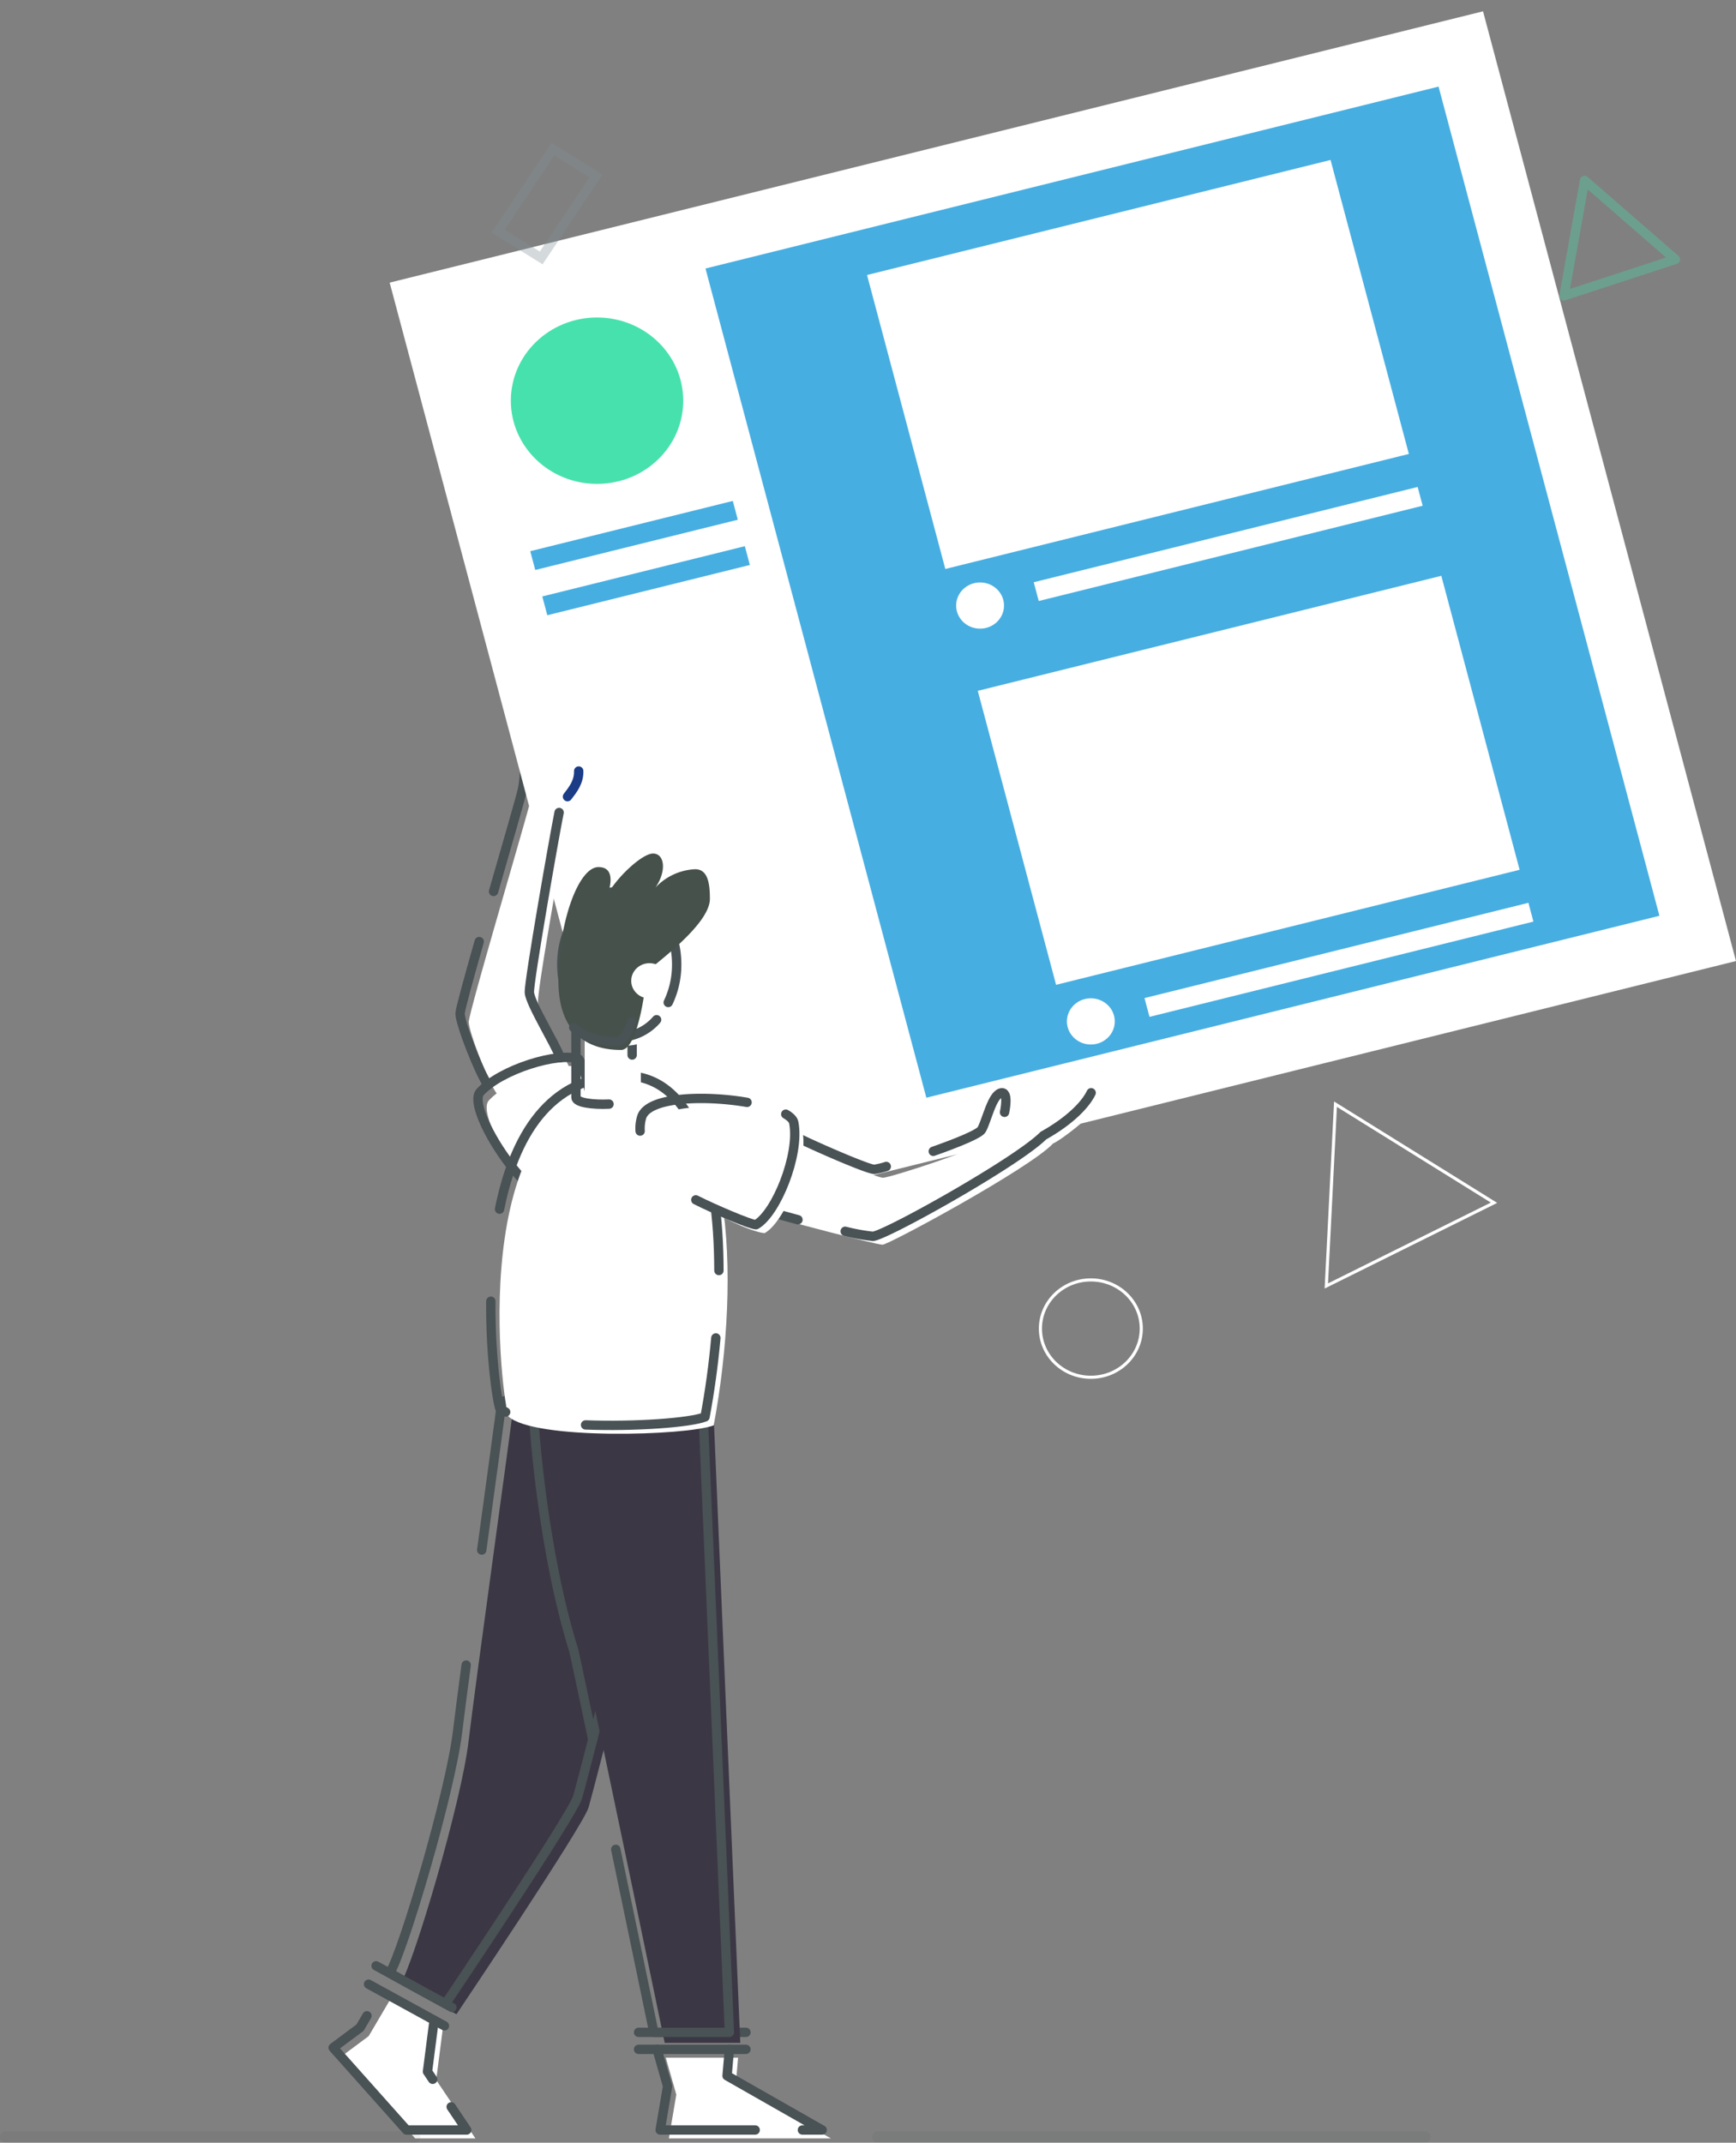 <svg xmlns="http://www.w3.org/2000/svg" width="556.786" height="687.21" viewBox="0 0 556.786 687.21">
  <rect x="0" y="0" width="556.786" height="687.21" fill="#808080" stroke="none"/>
  <g id="About_Us_Illustration" data-name="About Us Illustration" transform="translate(-171.155 -1275.18)">
    <g id="Group_525" data-name="Group 525" transform="translate(2430.192 1008.211)">
      <path id="Path_718" data-name="Path 718" d="M358.589,790.072c-.594,5.589-11.832,86.189-14.155,105.722s-17.418,70.484-21.73,77.529c4.5,2.721,17.859,9.893,17.859,9.893s40.7-60.523,42.358-66.287,8.737-33.623,8.737-33.623l-9.732-98.629Z" transform="translate(-2453.202 -70.249)" fill="#3b3744"/>
      <path id="Path_720" data-name="Path 720" d="M362.884,581.84c-2.738-3.721-8.949-19.743-8.949-22.9s18.886-66.592,20.043-71.986,1.156-20.647,0-25.669c.506-1.87,1.837-2.478,2.187-1.329.914.714,6.114,3.723,6.114,3.723s12.17,16.189,9.453,19.831a59.109,59.109,0,0,0-5.821,9.22c-.654,4.08-10.254,56.644-9.751,60.012s10.153,20.366,10.4,21.58C384.452,575.336,364.11,583.1,362.884,581.84Z" transform="translate(-2462.624 35.8)" fill="#fff"/>
      <path id="Path_721" data-name="Path 721" d="M365.317,515.77c4.476-15.545,8.769-30.337,9.3-32.821,1.156-5.394,1.156-20.647,0-25.669.506-1.87,1.837-2.478,2.187-1.329" transform="translate(-2466.058 37.104)" fill="none" stroke="#495254" stroke-linecap="round" stroke-linejoin="round" stroke-width="3"/>
      <path id="Path_722" data-name="Path 722" d="M358.884,614.822c-2.738-3.721-8.949-19.743-8.949-22.9,0-1.2,2.709-11.043,6.139-23.1" transform="translate(-2461.417 0.122)" fill="none" stroke="#495254" stroke-linecap="round" stroke-linejoin="round" stroke-width="3"/>
      <path id="Path_1487" data-name="Path 1487" d="M0,0,341.291,2.872l2.563,295.2L2.563,295.2Z" transform="translate(-2121.777 364.867) rotate(-14.418)" fill="#47aee1" stroke="#fff" stroke-width="20"/>
      <path id="Path_1488" data-name="Path 1488" d="M0,0,89.054.75l2.563,295.2L2.563,295.2Z" transform="translate(-2121.777 364.867) rotate(-14.418)" fill="#fff"/>
      <ellipse id="Ellipse_22" data-name="Ellipse 22" cx="27.646" cy="26.684" rx="27.646" ry="26.684" transform="translate(-2095.195 368.793)" fill="#47e1ae"/>
      <path id="Path_1489" data-name="Path 1489" d="M0,0,66.931.563,66.985,6.8.054,6.233Z" transform="translate(-2088.971 443.747) rotate(-14.418)" fill="#47aee1"/>
      <path id="Path_1490" data-name="Path 1490" d="M0,0,66.931.563,66.985,6.8.054,6.233Z" transform="translate(-2085.105 458.259) rotate(-14.418)" fill="#47aee1"/>
      <ellipse id="Ellipse_23" data-name="Ellipse 23" cx="7.678" cy="7.411" rx="7.678" ry="7.411" transform="translate(-1952.375 453.771)" fill="#fff"/>
      <path id="Path_1491" data-name="Path 1491" d="M0,0,126.865,1.068l.054,6.233L.054,6.233Z" transform="translate(-1927.488 453.701) rotate(-14.418)" fill="#fff"/>
      <path id="Path_1492" data-name="Path 1492" d="M0,0,153.175,1.289l.847,97.567L.847,97.567Z" transform="translate(-1980.96 355.164) rotate(-14.418)" fill="#fff"/>
      <ellipse id="Ellipse_24" data-name="Ellipse 24" cx="7.678" cy="7.411" rx="7.678" ry="7.411" transform="translate(-1916.849 587.139)" fill="#fff"/>
      <path id="Path_1493" data-name="Path 1493" d="M0,0,126.865,1.068l.054,6.233L.054,6.233Z" transform="translate(-1891.963 587.069) rotate(-14.418)" fill="#fff"/>
      <path id="Path_1494" data-name="Path 1494" d="M0,0,153.175,1.289l.847,97.567L.847,97.567Z" transform="translate(-1945.435 488.532) rotate(-14.418)" fill="#fff"/>
      <path id="Path_723" data-name="Path 723" d="M311.124,1072.306,304.247,1084l-8.608,6.406,23.53,26.4h19.312L325.9,1098.071l2.122-16.485" transform="translate(-2445.038 -164.014)" fill="#fff"/>
      <path id="Path_724" data-name="Path 724" d="M444.414,1099.947l3.382,11.823-2.384,14.044h51.956l-30.5-17.377.743-8.49" transform="translate(-2489.92 -173.025)" fill="#fff"/>
      <path id="Path_725" data-name="Path 725" d="M342.171,869.595c-1.22,9.158-2.21,16.758-2.738,21.2-2.323,19.534-17.418,70.484-21.73,77.529,4.5,2.722,17.859,9.893,17.859,9.893s40.7-60.523,42.358-66.287,8.737-33.623,8.737-33.623l-9.733-98.63-23.336,5.4c-.3,2.795-3.256,24.342-6.429,47.632" transform="translate(-2451.694 -68.618)" fill="none" stroke="#495254" stroke-linecap="round" stroke-linejoin="round" stroke-width="3"/>
      <line id="Line_15" data-name="Line 15" x2="34.436" transform="translate(-2054.228 918.773)" fill="none" stroke="#495254" stroke-linecap="round" stroke-linejoin="round" stroke-width="3"/>
      <line id="Line_16" data-name="Line 16" x2="34.436" transform="translate(-2054.228 924.226)" fill="none" stroke="#495254" stroke-linecap="round" stroke-linejoin="round" stroke-width="3"/>
      <path id="Path_726" data-name="Path 726" d="M496.732,1121.814h6.337l-30.5-17.377.742-8.49" transform="translate(-2498.413 -171.721)" fill="none" stroke="#495254" stroke-linecap="round" stroke-linejoin="round" stroke-width="3"/>
      <path id="Path_727" data-name="Path 727" d="M440.414,1095.947l3.382,11.823-2.384,14.044h30.473" transform="translate(-2488.713 -171.721)" fill="none" stroke="#495254" stroke-linecap="round" stroke-linejoin="round" stroke-width="3"/>
      <line id="Line_17" data-name="Line 17" x2="24.327" y2="13.357" transform="translate(-2138.412 897.439)" fill="none" stroke="#495254" stroke-linecap="round" stroke-linejoin="round" stroke-width="3"/>
      <line id="Line_18" data-name="Line 18" x2="24.327" y2="13.357" transform="translate(-2140.825 903.334)" fill="none" stroke="#495254" stroke-linecap="round" stroke-linejoin="round" stroke-width="3"/>
      <path id="Path_728" data-name="Path 728" d="M336.642,1101.038l-1.665-2.479,2.122-16.485" transform="translate(-2456.906 -167.199)" fill="none" stroke="#495254" stroke-linecap="round" stroke-linejoin="round" stroke-width="3"/>
      <path id="Path_729" data-name="Path 729" d="M302.5,1079.984l-2.248,3.823-8.608,6.405,23.53,26.4h19.312l-4.987-7.426" transform="translate(-2443.832 -166.517)" fill="none" stroke="#495254" stroke-linecap="round" stroke-linejoin="round" stroke-width="3"/>
      <path id="Path_730" data-name="Path 730" d="M388.833,796.03c0,3.4,2.9,43.432,12.846,75.145,6.568,30.294,25.631,122.287,25.631,122.287h24.232l-8.723-205.5Z" transform="translate(-2473.153 -71.318)" fill="#3b3744"/>
      <path id="Path_731" data-name="Path 731" d="M410.1,929.772c6.345,30.381,12.211,58.689,12.211,58.689h24.232l-8.723-205.5-53.985,8.072c0,3.4,2.9,43.432,12.846,75.145,1.492,6.882,3.629,16.949,6.041,28.4" transform="translate(-2471.644 -69.688)" fill="none" stroke="#495254" stroke-linecap="round" stroke-linejoin="round" stroke-width="3"/>
      <path id="Path_732" data-name="Path 732" d="M503.666,658.372c5.6,2.863,23.364,10.62,25.506,10.62s32.8-9.774,34.445-12.761,3.3-10.941,6.1-11.736,1.226,6.2,1.226,6.2c1.659-.526,27.9-7.124,27.78-6.992.677,3.628-13.5,13.907-14.982,14.273-7.3,7.9-52.738,32.476-54.716,32.486s-32.672-8.07-34.607-8.776C494.8,678.953,501.007,660.322,503.666,658.372Z" transform="translate(-2505.004 -24.293)" fill="#fff"/>
      <path id="Path_733" data-name="Path 733" d="M399.272,495.9c1.749-2.264,3.694-4.707,3.6-8.218" transform="translate(-2476.302 26.569)" fill="none" stroke="#1b3c87" stroke-linecap="round" stroke-linejoin="round" stroke-width="3"/>
      <path id="Path_734" data-name="Path 734" d="M391.668,586.046c-1.415-4.1-9.686-17.418-9.9-20.908-.207-3.35,8.042-50.468,9.538-57.732" transform="translate(-2471.02 20.14)" fill="none" stroke="#495254" stroke-linecap="round" stroke-linejoin="round" stroke-width="3"/>
      <path id="Path_735" data-name="Path 735" d="M389.508,673.91c-9.654,4.02-31.43-29.464-26.69-34.8,6.621-7.344,25.265-13,31.657-10.622C397.7,632.745,405.937,667.071,389.508,673.91Z" transform="translate(-2465.103 -19.153)" fill="#fff"/>
      <path id="Path_736" data-name="Path 736" d="M385.508,669.91c-9.654,4.02-31.43-29.464-26.69-34.8,6.621-7.345,25.265-13,31.657-10.622C393.7,628.745,401.937,663.071,385.508,669.91Z" transform="translate(-2463.897 -17.849)" fill="none" stroke="#495254" stroke-linecap="round" stroke-linejoin="round" stroke-width="3"/>
      <path id="Path_737" data-name="Path 737" d="M526.817,685.21a64.906,64.906,0,0,0,8.842,1.609c3.626,0,46.146-23.7,54.717-32.292,8.24-4.613,13.43-9.772,15.327-13.742" transform="translate(-2514.779 -23.341)" fill="none" stroke="#495254" stroke-linecap="round" stroke-linejoin="round" stroke-width="3"/>
      <path id="Path_738" data-name="Path 738" d="M491.933,697.248c1.509.553,5.011,1.551,9.213,2.658" transform="translate(-2504.255 -41.747)" fill="none" stroke="#495254" stroke-linecap="round" stroke-linejoin="round" stroke-width="3"/>
      <path id="Path_739" data-name="Path 739" d="M567.27,659.559c7.6-2.679,14.759-5.574,15.532-6.975,1.648-2.987,3.3-10.94,6.1-11.736s1.226,6.2,1.226,6.2" transform="translate(-2526.982 -23.341)" fill="none" stroke="#495254" stroke-linecap="round" stroke-linejoin="round" stroke-width="3"/>
      <path id="Path_740" data-name="Path 740" d="M503.662,661.466c5.6,2.863,23.364,10.62,25.506,10.62a25.52,25.52,0,0,0,3.838-.923" transform="translate(-2507.793 -30.083)" fill="none" stroke="#495254" stroke-linecap="round" stroke-linejoin="round" stroke-width="3"/>
      <path id="Path_741" data-name="Path 741" d="M411.015,636.66c32.184,0,34.659,61.648,25.747,109.436-8.665,3.346-57.683,4.779-65.853-2.867C367.938,732.716,357.376,636.664,411.015,636.66Z" transform="translate(-2466.888 -21.996)" fill="#fff"/>
      <path id="Path_742" data-name="Path 742" d="M368.066,675.457c4.555-22.766,15.662-42.8,40.155-42.8,22.041,0,30.149,28.913,30.207,62.488" transform="translate(-2466.887 -20.692)" fill="none" stroke="#495254" stroke-linecap="round" stroke-linejoin="round" stroke-width="3"/>
      <path id="Path_743" data-name="Path 743" d="M368.818,775.5a8.419,8.419,0,0,1-1.909-1.287c-1.03-3.647-2.975-17.589-2.835-34.244" transform="translate(-2465.68 -55.673)" fill="none" stroke="#495254" stroke-linecap="round" stroke-linejoin="round" stroke-width="3"/>
      <path id="Path_744" data-name="Path 744" d="M449.368,757.441c-.767,8.6-1.957,17.168-3.48,25.333-4.858,1.876-22.4,3.15-38.309,2.561" transform="translate(-2478.808 -61.37)" fill="none" stroke="#495254" stroke-linecap="round" stroke-linejoin="round" stroke-width="3"/>
      <path id="Path_745" data-name="Path 745" d="M437.093,653.556c3.012-10.5,47.326-5.726,48.811,1.682,1.98,10.275-5.694,29.151-12.131,32.735C467.832,687.734,431.968,671.433,437.093,653.556Z" transform="translate(-2487.56 -25.52)" fill="#fff"/>
      <path id="Path_746" data-name="Path 746" d="M487.061,650.944c1.459.847,2.377,1.767,2.571,2.73,1.98,10.275-5.694,29.151-12.131,32.735-1.9-.076-13.608-5.091-19.293-7.968" transform="translate(-2494.081 -26.652)" fill="none" stroke="#495254" stroke-linecap="round" stroke-linejoin="round" stroke-width="3"/>
      <path id="Path_747" data-name="Path 747" d="M432.622,653.94a12.766,12.766,0,0,1,.471-4.384c1.9-6.617,20.179-7.169,33.825-4.822" transform="translate(-2486.354 -24.216)" fill="none" stroke="#495254" stroke-linecap="round" stroke-linejoin="round" stroke-width="3"/>
      <path id="Path_748" data-name="Path 748" d="M425.187,635.06c0,2.74-18.019,3.091-18.019,0V610.391h18.019Z" transform="translate(-2478.683 -13.432)" fill="#fff"/>
      <path id="Path_749" data-name="Path 749" d="M428.971,631.218v7.936" transform="translate(-2485.261 -20.222)" fill="none"/>
      <path id="Path_750" data-name="Path 750" d="M413.776,633.2c-4.969.241-10.608-.411-10.608-2.14V606.391h18.019v11.076" transform="translate(-2477.477 -12.128)" fill="none" stroke="#495254" stroke-linecap="round" stroke-linejoin="round" stroke-width="3"/>
      <ellipse id="Ellipse_25" data-name="Ellipse 25" cx="18.424" cy="23.384" rx="18.424" ry="23.384" transform="translate(-2076.757 555.57)" fill="#fff"/>
      <path id="Path_751" data-name="Path 751" d="M427.072,586.127a16.283,16.283,0,0,1-11.986,5.625c-10.175,0-18.424-10.47-18.424-23.385s8.249-23.384,18.424-23.384,18.423,10.469,18.423,23.384a28.108,28.108,0,0,1-2.714,12.224" transform="translate(-2475.514 7.89)" fill="none" stroke="#495254" stroke-linecap="round" stroke-linejoin="round" stroke-width="3"/>
      <path id="Path_752" data-name="Path 752" d="M395.1,567.732c0-18.625,6.407-36.449,12.856-36.449s2.9,8.836,2.9,8.836c2.683-5.179,10.969-13.177,14.6-13.177s4.5,5.408.789,10.892a18.649,18.649,0,0,1,12.705-5.865c4.183,0,4.735,4.8,4.735,9.521,0,8.354-18.151,21.175-20.2,23.383-.158,2.743-2.526,25.06-8.286,25.06S395.1,588.567,395.1,567.732Z" transform="translate(-2475.042 13.772)" fill="#46514b"/>
      <path id="Path_753" data-name="Path 753" d="M420.749,606.987c-1.233,3.641-2.827,6.344-4.832,6.344-3.241,0-9.193-.432-13.782-4.519" transform="translate(-2477.165 -12.323)" fill="none" stroke="#495254" stroke-linecap="round" stroke-linejoin="round" stroke-width="3"/>
      <ellipse id="Ellipse_26" data-name="Ellipse 26" cx="5.86" cy="5.656" rx="5.86" ry="5.656" transform="translate(-2056.589 575.877)" fill="#fff"/>
      <path id="Path_759" data-name="Path 759" d="M38.572,0H0L19.286,32.241Z" transform="translate(-1750.816 324.854) rotate(41)" fill="none" stroke="rgba(71,225,174,0.32)" stroke-linecap="round" stroke-linejoin="round" stroke-width="3"/>
      <path id="Path_1495" data-name="Path 1495" d="M.513.26,16.77,0l-.513,31.59L0,31.851Z" transform="matrix(0.841, 0.542, -0.542, 0.841, -2082.003, 314.318)" fill="none" stroke="rgba(131,144,151,0.34)" stroke-linecap="round" stroke-width="3"/>
      <ellipse id="Ellipse_27" data-name="Ellipse 27" cx="16.175" cy="15.611" rx="16.175" ry="15.611" transform="translate(-1925.346 677.461)" fill="none" stroke="#fff" stroke-linecap="round" stroke-linejoin="round" stroke-width="1"/>
      <path id="Path_760" data-name="Path 760" d="M951.129,635.145l-2.941,58.3,53.783-26.692Z" transform="translate(-2781.835 -14.045)" fill="none" stroke="#fff" stroke-width="1"/>
    </g>
    <g id="Group_607" data-name="Group 607" transform="translate(452.733 1960.545)" opacity="0.09">
      <path id="Path_540" data-name="Path 540" d="M574.744,994.331H750.138" transform="translate(-574.744 -994.331)" fill="none" stroke="#46514b" stroke-linecap="round" stroke-linejoin="round" stroke-width="3.69"/>
    </g>
    <path id="Path_1515" data-name="Path 1515" d="M207.233,994.331H338.415" transform="translate(-34.233 966.214)" fill="none" stroke="#46514b" stroke-linecap="round" stroke-linejoin="round" stroke-width="3.69" opacity="0.09"/>
  </g>
</svg>
